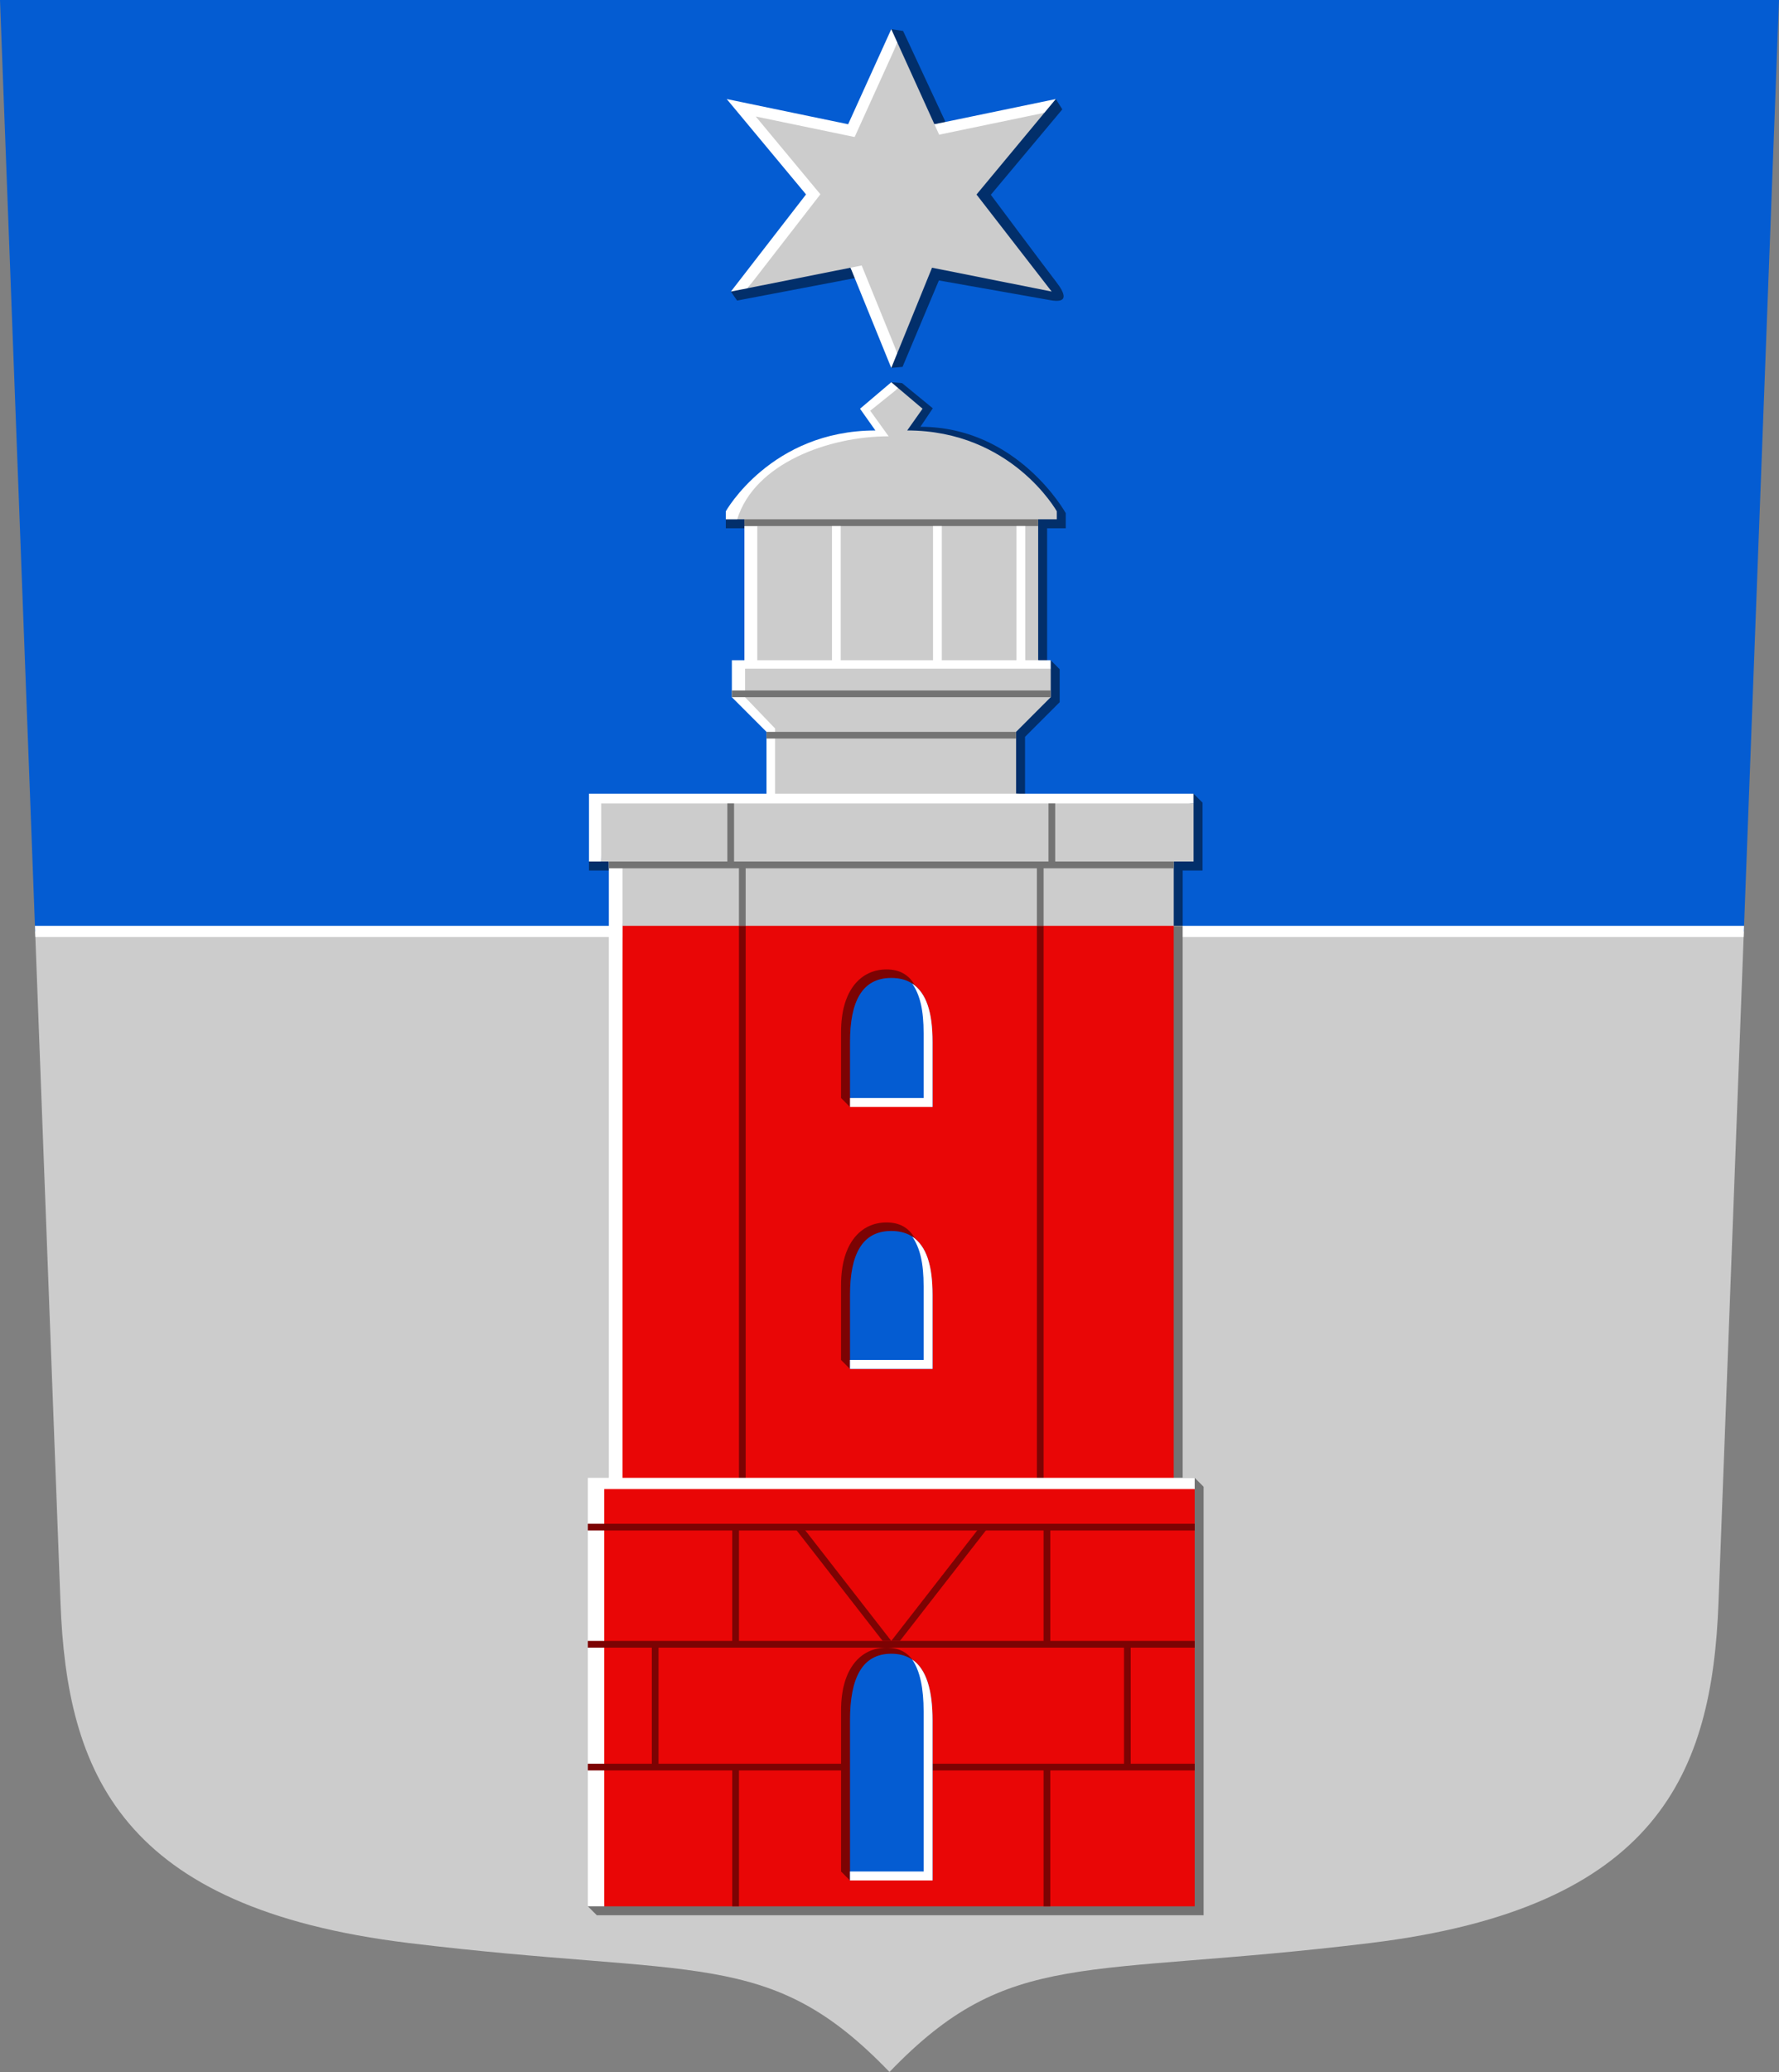 <?xml version="1.0" encoding="UTF-8" standalone="no"?>
<!-- Created with Inkscape (http://www.inkscape.org/) -->

<svg
   width="500"
   height="582"
   viewBox="0 0 132.292 153.988"
   version="1.1"
   id="svg5"
   xml:space="preserve"
   xmlns="http://www.w3.org/2000/svg"
   xmlns:svg="http://www.w3.org/2000/svg"><rect x="0" y="0" width="132.292" height="153.988" fill="#808080" stroke="none"/><defs
     id="defs2" /><path
     id="path20336"
     style="font-variation-settings:normal;vector-effect:none;fill:#045cd2;fill-opacity:1;stroke:none;stroke-width:0.132;stroke-linecap:butt;stroke-linejoin:miter;stroke-miterlimit:4;stroke-dasharray:none;stroke-dashoffset:0;stroke-opacity:1;-inkscape-stroke:none;stop-color:#000000"
     d="m 132.292,0 c 0,0 -1.383,36.615 -2.614,69.222 H 2.614 L 0,0 Z" /><path
     id="path17551"
     style="font-variation-settings:normal;vector-effect:none;fill:#022f6b;fill-opacity:1;stroke:none;stroke-width:0.132;stroke-linecap:butt;stroke-linejoin:miter;stroke-miterlimit:4;stroke-dasharray:none;stroke-dashoffset:0;stroke-opacity:1;-inkscape-stroke:none;stop-color:#000000"
     d="m 67.082,28.473 -0.804,-0.066 -0.516,4.25 -11.789,5.938 v 0.665 h 2.049 l 1.642,20.393 -13.864,4.378 v 0.665 h 2.141 l 40.945,4.111 h 1.062 v -4.111 h 1.476 v -5.043 l -0.664,-0.665 -12.535,0.665 v -4.892 l 2.576,-2.577 v -2.448 l -0.664,-0.665 -0.27,0.138 v -9.949 h 1.385 v -1.124 c 0,0 -3.55,-6.419 -10.807,-6.419 l 0.921,-1.372 z" /><path
     id="path1642"
     style="font-variation-settings:normal;vector-effect:none;fill:#cccccc;fill-opacity:1;stroke:none;stroke-width:0.132;stroke-linecap:butt;stroke-linejoin:miter;stroke-miterlimit:4;stroke-dasharray:none;stroke-dashoffset:0;stroke-opacity:1;-inkscape-stroke:none;stop-color:#000000"
     d="M 129.677,69.222 H 2.614 c 0.888,23.499 1.685,44.607 1.884,49.886 0.476,12.604 4.447,22.683 25.904,25.296 21.457,2.614 26.793,0.279 35.743,9.583 8.95,-9.305 14.287,-6.97 35.744,-9.583 21.457,-2.613 25.428,-12.693 25.904,-25.296 z" /><path
     style="font-variation-settings:normal;vector-effect:none;fill:#ffffff;fill-opacity:1;stroke:none;stroke-width:0.132;stroke-linecap:butt;stroke-linejoin:miter;stroke-miterlimit:4;stroke-dasharray:none;stroke-dashoffset:0;stroke-opacity:1;-inkscape-stroke:none;stop-color:#000000"
     d="M 129.661,69.638 H 2.63 l -0.031,-0.832 H 129.693 Z"
     id="path20323" /><path
     id="path17326"
     style="font-variation-settings:normal;vector-effect:none;fill:#737373;fill-opacity:1;stroke:none;stroke-width:0.132;stroke-linecap:butt;stroke-linejoin:miter;stroke-miterlimit:4;stroke-dasharray:none;stroke-dashoffset:0;stroke-opacity:1;-inkscape-stroke:none;stop-color:#000000"
     d="m 87.946,68.806 h -0.664 l -43.566,72.867 0.664,0.665 h 45.125 v -31.843 l -0.664,-0.665 h -0.895 z" /><path
     id="path16702"
     style="font-variation-settings:normal;vector-effect:none;fill:#cccccc;fill-opacity:1;stroke:none;stroke-width:0.132;stroke-linecap:butt;stroke-linejoin:miter;stroke-miterlimit:4;stroke-dasharray:none;stroke-dashoffset:0;stroke-opacity:1;-inkscape-stroke:none;stop-color:#000000"
     d="m 66.8,28.849 -2.413,1.625 1.052,1.72 c -5.566,0 -9.057,3.003 -10.333,4.864 -0.503,0.733 -0.285,1.536 -0.285,1.536 h 0.537 l 0.571,10.741 h -0.934 l 0.02,2.242 2.209,2.594 0.052,5.101 -13.023,0.187 0.452,4.57 h 0.571 l 1.016,4.776 c 13.664,1.085 27.327,1.132 40.991,0 v -4.776 h 1.476 v -4.318 l -13.199,-0.724 v -4.597 l 2.576,-2.577 v -2.118 l -0.934,-0.626 v -10.475 h 1.385 v -0.595 c 0,0 -3.367,-6.008 -11.125,-6.008 l 1.142,-1.616 z" /><path
     id="path1797"
     style="font-variation-settings:normal;vector-effect:none;fill:#e90606;fill-opacity:1;stroke:none;stroke-width:0.132;stroke-linecap:butt;stroke-linejoin:miter;stroke-miterlimit:4;stroke-dasharray:none;stroke-dashoffset:0;stroke-opacity:1;-inkscape-stroke:none;stop-color:#000000"
     d="M 87.282,68.807 H 46.291 l -0.494,41.182 -1.549,0.335 0.687,31.351 H 88.841 v -31.007 l -1.559,-0.836 z" /><path
     id="path2716"
     style="font-variation-settings:normal;vector-effect:none;fill:#7c0303;fill-opacity:1;stroke:none;stroke-width:0.132;stroke-linecap:butt;stroke-linejoin:miter;stroke-miterlimit:4;stroke-dasharray:none;stroke-dashoffset:0;stroke-opacity:1;-inkscape-stroke:none;stop-color:#000000"
     d="M 55.45,110.225 V 68.806 h -0.499 v 41.418 z" /><path
     id="path2718"
     style="font-variation-settings:normal;vector-effect:none;fill:#7c0303;fill-opacity:1;stroke:none;stroke-width:0.132;stroke-linecap:butt;stroke-linejoin:miter;stroke-miterlimit:4;stroke-dasharray:none;stroke-dashoffset:0;stroke-opacity:1;-inkscape-stroke:none;stop-color:#000000"
     d="M 77.106,110.225 V 68.806 h 0.499 v 41.418 z" /><path
     id="path1799"
     style="font-variation-settings:normal;vector-effect:none;fill:#ffffff;fill-opacity:1;stroke:none;stroke-width:0.132;stroke-linecap:butt;stroke-linejoin:miter;stroke-miterlimit:4;stroke-dasharray:none;stroke-dashoffset:0;stroke-opacity:1;-inkscape-stroke:none;stop-color:#000000"
     d="m 66.278,28.407 -2.323,1.97 1.142,1.616 c -7.758,0 -11.125,6.008 -11.125,6.008 v 0.595 h 0.847 c 1.283,-4.158 6.804,-6.17 11.262,-6.17 -0.029,-0.049 -1.368,-1.901 -1.368,-1.901 l 2.087,-1.675 z m -10.921,10.687 2.38e-4,9.976 h -0.934 v 2.744 l 2.576,2.577 v 4.597 H 43.799 v 5.043 h 0.905 v -4.318 H 88.757 v -0.724 H 75.558 57.639 v -4.847 l -2.233,-2.327 v -2.118 H 78.134 v -0.626 H 77.2 56.315 v -9.976 z M 45.275,64.031 V 109.831 H 43.715 v 31.843 h 1.219 V 110.667 H 88.841 v -0.836 H 87.282 46.291 V 64.031 Z" /><path
     id="path2547"
     style="font-variation-settings:normal;vector-effect:none;fill:#737373;fill-opacity:1;stroke:none;stroke-width:0.132;stroke-linecap:butt;stroke-linejoin:miter;stroke-miterlimit:4;stroke-dasharray:none;stroke-dashoffset:0;stroke-opacity:1;-inkscape-stroke:none;stop-color:#000000"
     d="M 55.357,38.595 H 77.199 v 0.5 H 55.357 Z m -0.934,12.72 H 78.134 v 0.499 H 54.422 Z m 2.576,3.076 H 75.558 v 0.499 H 56.998 Z m -11.723,9.639 h 42.007 v 0.499 H 45.275 Z" /><path
     id="path2550"
     style="font-variation-settings:normal;vector-effect:none;fill:#7c0303;fill-opacity:1;stroke:none;stroke-width:0.132;stroke-linecap:butt;stroke-linejoin:miter;stroke-miterlimit:4;stroke-dasharray:none;stroke-dashoffset:0;stroke-opacity:1;-inkscape-stroke:none;stop-color:#000000"
     d="M 88.841,113.244 H 43.715 v 0.499 H 88.841 Z" /><path
     id="path2550-2"
     style="font-variation-settings:normal;vector-effect:none;fill:#737373;fill-opacity:1;stroke:none;stroke-width:0.132;stroke-linecap:butt;stroke-linejoin:miter;stroke-miterlimit:4;stroke-dasharray:none;stroke-dashoffset:0;stroke-opacity:1;-inkscape-stroke:none;stop-color:#000000"
     d="m 54.587,64.28 v -4.568 h -0.499 v 4.568 z" /><path
     id="path2550-0"
     style="font-variation-settings:normal;vector-effect:none;fill:#ffffff;fill-opacity:1;stroke:none;stroke-width:0.132;stroke-linecap:butt;stroke-linejoin:miter;stroke-miterlimit:4;stroke-dasharray:none;stroke-dashoffset:0;stroke-opacity:1;-inkscape-stroke:none;stop-color:#000000"
     d="m 62.52,49.302 v -10.207 h -0.652 v 10.207 z" /><path
     id="path2552"
     style="font-variation-settings:normal;vector-effect:none;fill:#7c0303;fill-opacity:1;stroke:none;stroke-width:0.132;stroke-linecap:butt;stroke-linejoin:miter;stroke-miterlimit:4;stroke-dasharray:none;stroke-dashoffset:0;stroke-opacity:1;-inkscape-stroke:none;stop-color:#000000"
     d="M 88.841,121.951 H 43.715 v 0.499 H 88.841 Z" /><path
     style="font-variation-settings:normal;vector-effect:none;fill:#7c0303;fill-opacity:1;stroke:none;stroke-width:0.132;stroke-linecap:butt;stroke-linejoin:miter;stroke-miterlimit:4;stroke-dasharray:none;stroke-dashoffset:0;stroke-opacity:1;-inkscape-stroke:none;stop-color:#000000"
     d="m 68.683,95.511 c 0,-3.148 -0.862,-4.661 -2.755,-4.661 -1.893,0 -3.385,1.513 -3.385,4.661 v 5.56 l 0.665,0.665 z"
     id="path5886-9" /><path
     style="font-variation-settings:normal;vector-effect:none;fill:#045cd2;fill-opacity:1;stroke:none;stroke-width:0.132;stroke-linecap:butt;stroke-linejoin:miter;stroke-miterlimit:4;stroke-dasharray:none;stroke-dashoffset:0;stroke-opacity:1;-inkscape-stroke:none;stop-color:#000000"
     d="m 69.348,101.736 v -5.48 c 0,-3.034 -0.904,-4.772 -3.07,-4.772 -2.166,0 -3.07,1.739 -3.07,4.772 v 5.48 z"
     id="path2621" /><path
     style="font-variation-settings:normal;vector-effect:none;fill:#7c0303;fill-opacity:1;stroke:none;stroke-width:0.132;stroke-linecap:butt;stroke-linejoin:miter;stroke-miterlimit:4;stroke-dasharray:none;stroke-dashoffset:0;stroke-opacity:1;-inkscape-stroke:none;stop-color:#000000"
     d="m 68.683,76.707 c 0,-3.148 -0.862,-4.661 -2.755,-4.661 -1.893,0 -3.385,1.513 -3.385,4.661 v 4.895 l 0.665,0.665 z"
     id="path15454" /><path
     style="font-variation-settings:normal;vector-effect:none;fill:#045cd2;fill-opacity:1;stroke:none;stroke-width:0.132;stroke-linecap:butt;stroke-linejoin:miter;stroke-miterlimit:4;stroke-dasharray:none;stroke-dashoffset:0;stroke-opacity:1;-inkscape-stroke:none;stop-color:#000000"
     d="m 69.348,82.267 v -4.816 c 0,-3.034 -0.904,-4.772 -3.07,-4.772 -2.166,0 -3.07,1.739 -3.07,4.772 l -4e-5,4.151 z"
     id="path2623" /><path
     id="path2625"
     style="font-variation-settings:normal;vector-effect:none;fill:#7c0303;fill-opacity:1;stroke:none;stroke-width:0.132;stroke-linecap:butt;stroke-linejoin:miter;stroke-miterlimit:4;stroke-dasharray:none;stroke-dashoffset:0;stroke-opacity:1;-inkscape-stroke:none;stop-color:#000000"
     d="M 88.841,131.078 H 43.715 v 0.499 H 88.841 Z" /><path
     style="font-variation-settings:normal;vector-effect:none;fill:#7c0303;fill-opacity:1;stroke:none;stroke-width:0.132;stroke-linecap:butt;stroke-linejoin:miter;stroke-miterlimit:4;stroke-dasharray:none;stroke-dashoffset:0;stroke-opacity:1;-inkscape-stroke:none;stop-color:#000000"
     d="m 68.684,127.112 c 0,-3.148 -0.862,-4.661 -2.755,-4.661 -1.893,0 -3.385,1.513 -3.385,4.661 v 11.975 l 0.665,0.665 z"
     id="path5886" /><path
     style="font-variation-settings:normal;vector-effect:none;fill:#045cd2;fill-opacity:1;stroke:none;stroke-width:0.132;stroke-linecap:butt;stroke-linejoin:miter;stroke-miterlimit:4;stroke-dasharray:none;stroke-dashoffset:0;stroke-opacity:1;-inkscape-stroke:none;stop-color:#000000"
     d="m 69.348,139.752 v -11.896 c 0,-3.148 -0.904,-4.952 -3.07,-4.952 -2.166,0 -3.07,1.804 -3.07,4.952 v 11.896 z"
     id="path2619" /><path
     id="path2651"
     style="font-variation-settings:normal;vector-effect:none;fill:#ffffff;fill-opacity:1;stroke:none;stroke-width:0.132;stroke-linecap:butt;stroke-linejoin:miter;stroke-miterlimit:4;stroke-dasharray:none;stroke-dashoffset:0;stroke-opacity:1;-inkscape-stroke:none;stop-color:#000000"
     d="m 76.241,49.57 v -10.475 h -0.652 v 10.475 z" /><path
     id="path2664"
     style="font-variation-settings:normal;vector-effect:none;fill:#ffffff;fill-opacity:1;stroke:none;stroke-width:0.132;stroke-linecap:butt;stroke-linejoin:miter;stroke-miterlimit:4;stroke-dasharray:none;stroke-dashoffset:0;stroke-opacity:1;-inkscape-stroke:none;stop-color:#000000"
     d="m 69.384,49.302 v -10.207 h 0.652 v 10.207 z" /><path
     id="path2697"
     style="font-variation-settings:normal;vector-effect:none;fill:#737373;fill-opacity:1;stroke:none;stroke-width:0.132;stroke-linecap:butt;stroke-linejoin:miter;stroke-miterlimit:4;stroke-dasharray:none;stroke-dashoffset:0;stroke-opacity:1;-inkscape-stroke:none;stop-color:#000000"
     d="m 77.969,64.28 v -4.568 h 0.499 v 4.568 z" /><path
     id="path2699"
     style="font-variation-settings:normal;vector-effect:none;fill:#737373;fill-opacity:1;stroke:none;stroke-width:0.132;stroke-linecap:butt;stroke-linejoin:miter;stroke-miterlimit:4;stroke-dasharray:none;stroke-dashoffset:0;stroke-opacity:1;-inkscape-stroke:none;stop-color:#000000"
     d="m 55.45,68.806 v -4.526 h -0.499 v 4.526 z" /><path
     id="path2714"
     style="font-variation-settings:normal;vector-effect:none;fill:#737373;fill-opacity:1;stroke:none;stroke-width:0.132;stroke-linecap:butt;stroke-linejoin:miter;stroke-miterlimit:4;stroke-dasharray:none;stroke-dashoffset:0;stroke-opacity:1;-inkscape-stroke:none;stop-color:#000000"
     d="m 77.106,68.806 v -4.526 h 0.499 v 4.526 z" /><path
     id="path5888"
     style="font-variation-settings:normal;vector-effect:none;fill:#ffffff;fill-opacity:1;stroke:none;stroke-width:0.132;stroke-linecap:butt;stroke-linejoin:miter;stroke-miterlimit:4;stroke-dasharray:none;stroke-dashoffset:0;stroke-opacity:1;-inkscape-stroke:none;stop-color:#000000"
     d="m 67.833,123.334 c 0.586,0.844 0.851,2.154 0.851,3.857 v 11.896 h -5.476 v 0.665 h 6.14 v -11.896 c 0,-2.249 -0.461,-3.813 -1.515,-4.522 z" /><path
     id="path5888-1"
     style="font-variation-settings:normal;vector-effect:none;fill:#ffffff;fill-opacity:1;stroke:none;stroke-width:0.132;stroke-linecap:butt;stroke-linejoin:miter;stroke-miterlimit:4;stroke-dasharray:none;stroke-dashoffset:0;stroke-opacity:1;-inkscape-stroke:none;stop-color:#000000"
     d="m 67.833,91.898 c 0.586,0.844 0.851,1.989 0.851,3.693 v 5.48 h -5.476 v 0.665 h 6.14 v -5.48 c 0,-2.249 -0.461,-3.648 -1.515,-4.357 z" /><path
     id="path5888-1-9"
     style="font-variation-settings:normal;vector-effect:none;fill:#ffffff;fill-opacity:1;stroke:none;stroke-width:0.132;stroke-linecap:butt;stroke-linejoin:miter;stroke-miterlimit:4;stroke-dasharray:none;stroke-dashoffset:0;stroke-opacity:1;-inkscape-stroke:none;stop-color:#000000"
     d="m 67.833,73.094 c 0.586,0.844 0.851,1.989 0.851,3.693 v 4.816 h -5.476 v 0.665 h 6.14 v -4.816 c 0,-2.249 -0.461,-3.648 -1.515,-4.357 z" /><path
     id="path16565"
     style="font-variation-settings:normal;vector-effect:none;fill:#7c0303;fill-opacity:1;stroke:none;stroke-width:0.132;stroke-linecap:butt;stroke-linejoin:miter;stroke-miterlimit:4;stroke-dasharray:none;stroke-dashoffset:0;stroke-opacity:1;-inkscape-stroke:none;stop-color:#000000"
     d="m 77.605,113.454 v 8.771 h 0.499 v -8.771 z m 0,17.941 v 10.279 h 0.499 v -10.279 z" /><path
     id="path16563"
     style="font-variation-settings:normal;vector-effect:none;fill:#7c0303;fill-opacity:1;stroke:none;stroke-width:0.132;stroke-linecap:butt;stroke-linejoin:miter;stroke-miterlimit:4;stroke-dasharray:none;stroke-dashoffset:0;stroke-opacity:1;-inkscape-stroke:none;stop-color:#000000"
     d="m 54.452,113.454 v 8.771 h 0.5 v -8.771 z m 0,17.941 v 10.279 h 0.5 v -10.279 z" /><path
     id="path16576"
     style="font-variation-settings:normal;vector-effect:none;fill:#7c0303;fill-opacity:1;stroke:none;stroke-width:0.132;stroke-linecap:butt;stroke-linejoin:miter;stroke-miterlimit:4;stroke-dasharray:none;stroke-dashoffset:0;stroke-opacity:1;-inkscape-stroke:none;stop-color:#000000"
     d="m 48.472,131.356 v -9.183 h 0.499 v 9.183 z" /><path
     id="path16578"
     style="font-variation-settings:normal;vector-effect:none;fill:#7c0303;fill-opacity:1;stroke:none;stroke-width:0.132;stroke-linecap:butt;stroke-linejoin:miter;stroke-miterlimit:4;stroke-dasharray:none;stroke-dashoffset:0;stroke-opacity:1;-inkscape-stroke:none;stop-color:#000000"
     d="m 84.084,131.356 v -9.183 h -0.499 v 9.183 z" /><path
     id="path16586"
     style="font-variation-settings:normal;vector-effect:none;fill:#7c0303;fill-opacity:1;stroke:none;stroke-width:0.132;stroke-linecap:butt;stroke-linejoin:miter;stroke-miterlimit:4;stroke-dasharray:none;stroke-dashoffset:0;stroke-opacity:1;-inkscape-stroke:none;stop-color:#000000"
     d="m 65.635,121.951 -6.614,-8.497 h 0.643 l 6.614,8.497 z" /><path
     id="path16610"
     style="font-variation-settings:normal;vector-effect:none;fill:#7c0303;fill-opacity:1;stroke:none;stroke-width:0.132;stroke-linecap:butt;stroke-linejoin:miter;stroke-miterlimit:4;stroke-dasharray:none;stroke-dashoffset:0;stroke-opacity:1;-inkscape-stroke:none;stop-color:#000000"
     d="m 66.921,121.951 6.614,-8.497 h -0.643 l -6.614,8.497 z" /><path
     style="color:#000000;fill:#022f6b;fill-opacity:1;stroke-width:1;-inkscape-stroke:none"
     d="m 54.35,21.668 0.462,0.67 9.594,-1.827 1.872,6.831 0.837,-0.077 2.703,-6.423 8.192,1.45 c 1.56,0.311 1.163,-0.528 0.518,-1.36 -0.645,-0.832 -4.847,-6.456 -4.847,-6.456 L 78.997,8.127 78.515,7.36 70.694,9.888 67.156,2.299 66.278,2.167 V 14.755 Z"
     id="path20435-0" /><path
     style="font-variation-settings:normal;vector-effect:none;fill:#cccccc;fill-opacity:1;stroke:none;stroke-width:0.132;stroke-linecap:butt;stroke-linejoin:miter;stroke-miterlimit:4;stroke-dasharray:none;stroke-dashoffset:0;stroke-opacity:1;-inkscape-stroke:none;stop-color:#000000"
     d="m 63.247,19.895 -7.654,1.526 4.879,-6.964 -5.353,-6.449 8.193,1.7 3.422,-6.536 2.751,6.061 8.178,-0.849 -5.047,6.073 5.59,7.211 -8.897,-1.773 -2.582,6.346 z"
     id="path20435" /><path
     id="path20446"
     style="color:#000000;fill:#ffffff;stroke-width:1;-inkscape-stroke:none"
     d="m 66.278,2.167 -3.207,7.067 -9.03,-1.873 5.899,7.088 -5.589,7.22 1.243,-0.247 5.412,-6.982 -4.807,-5.783 7.355,1.526 3.181,-7.01 z m 12.237,5.193 -9.03,1.873 0.352,0.776 7.826,-1.625 z m -14.438,12.37 -0.83,0.166 3.031,7.448 0.448,-1.102 z" /></svg>
